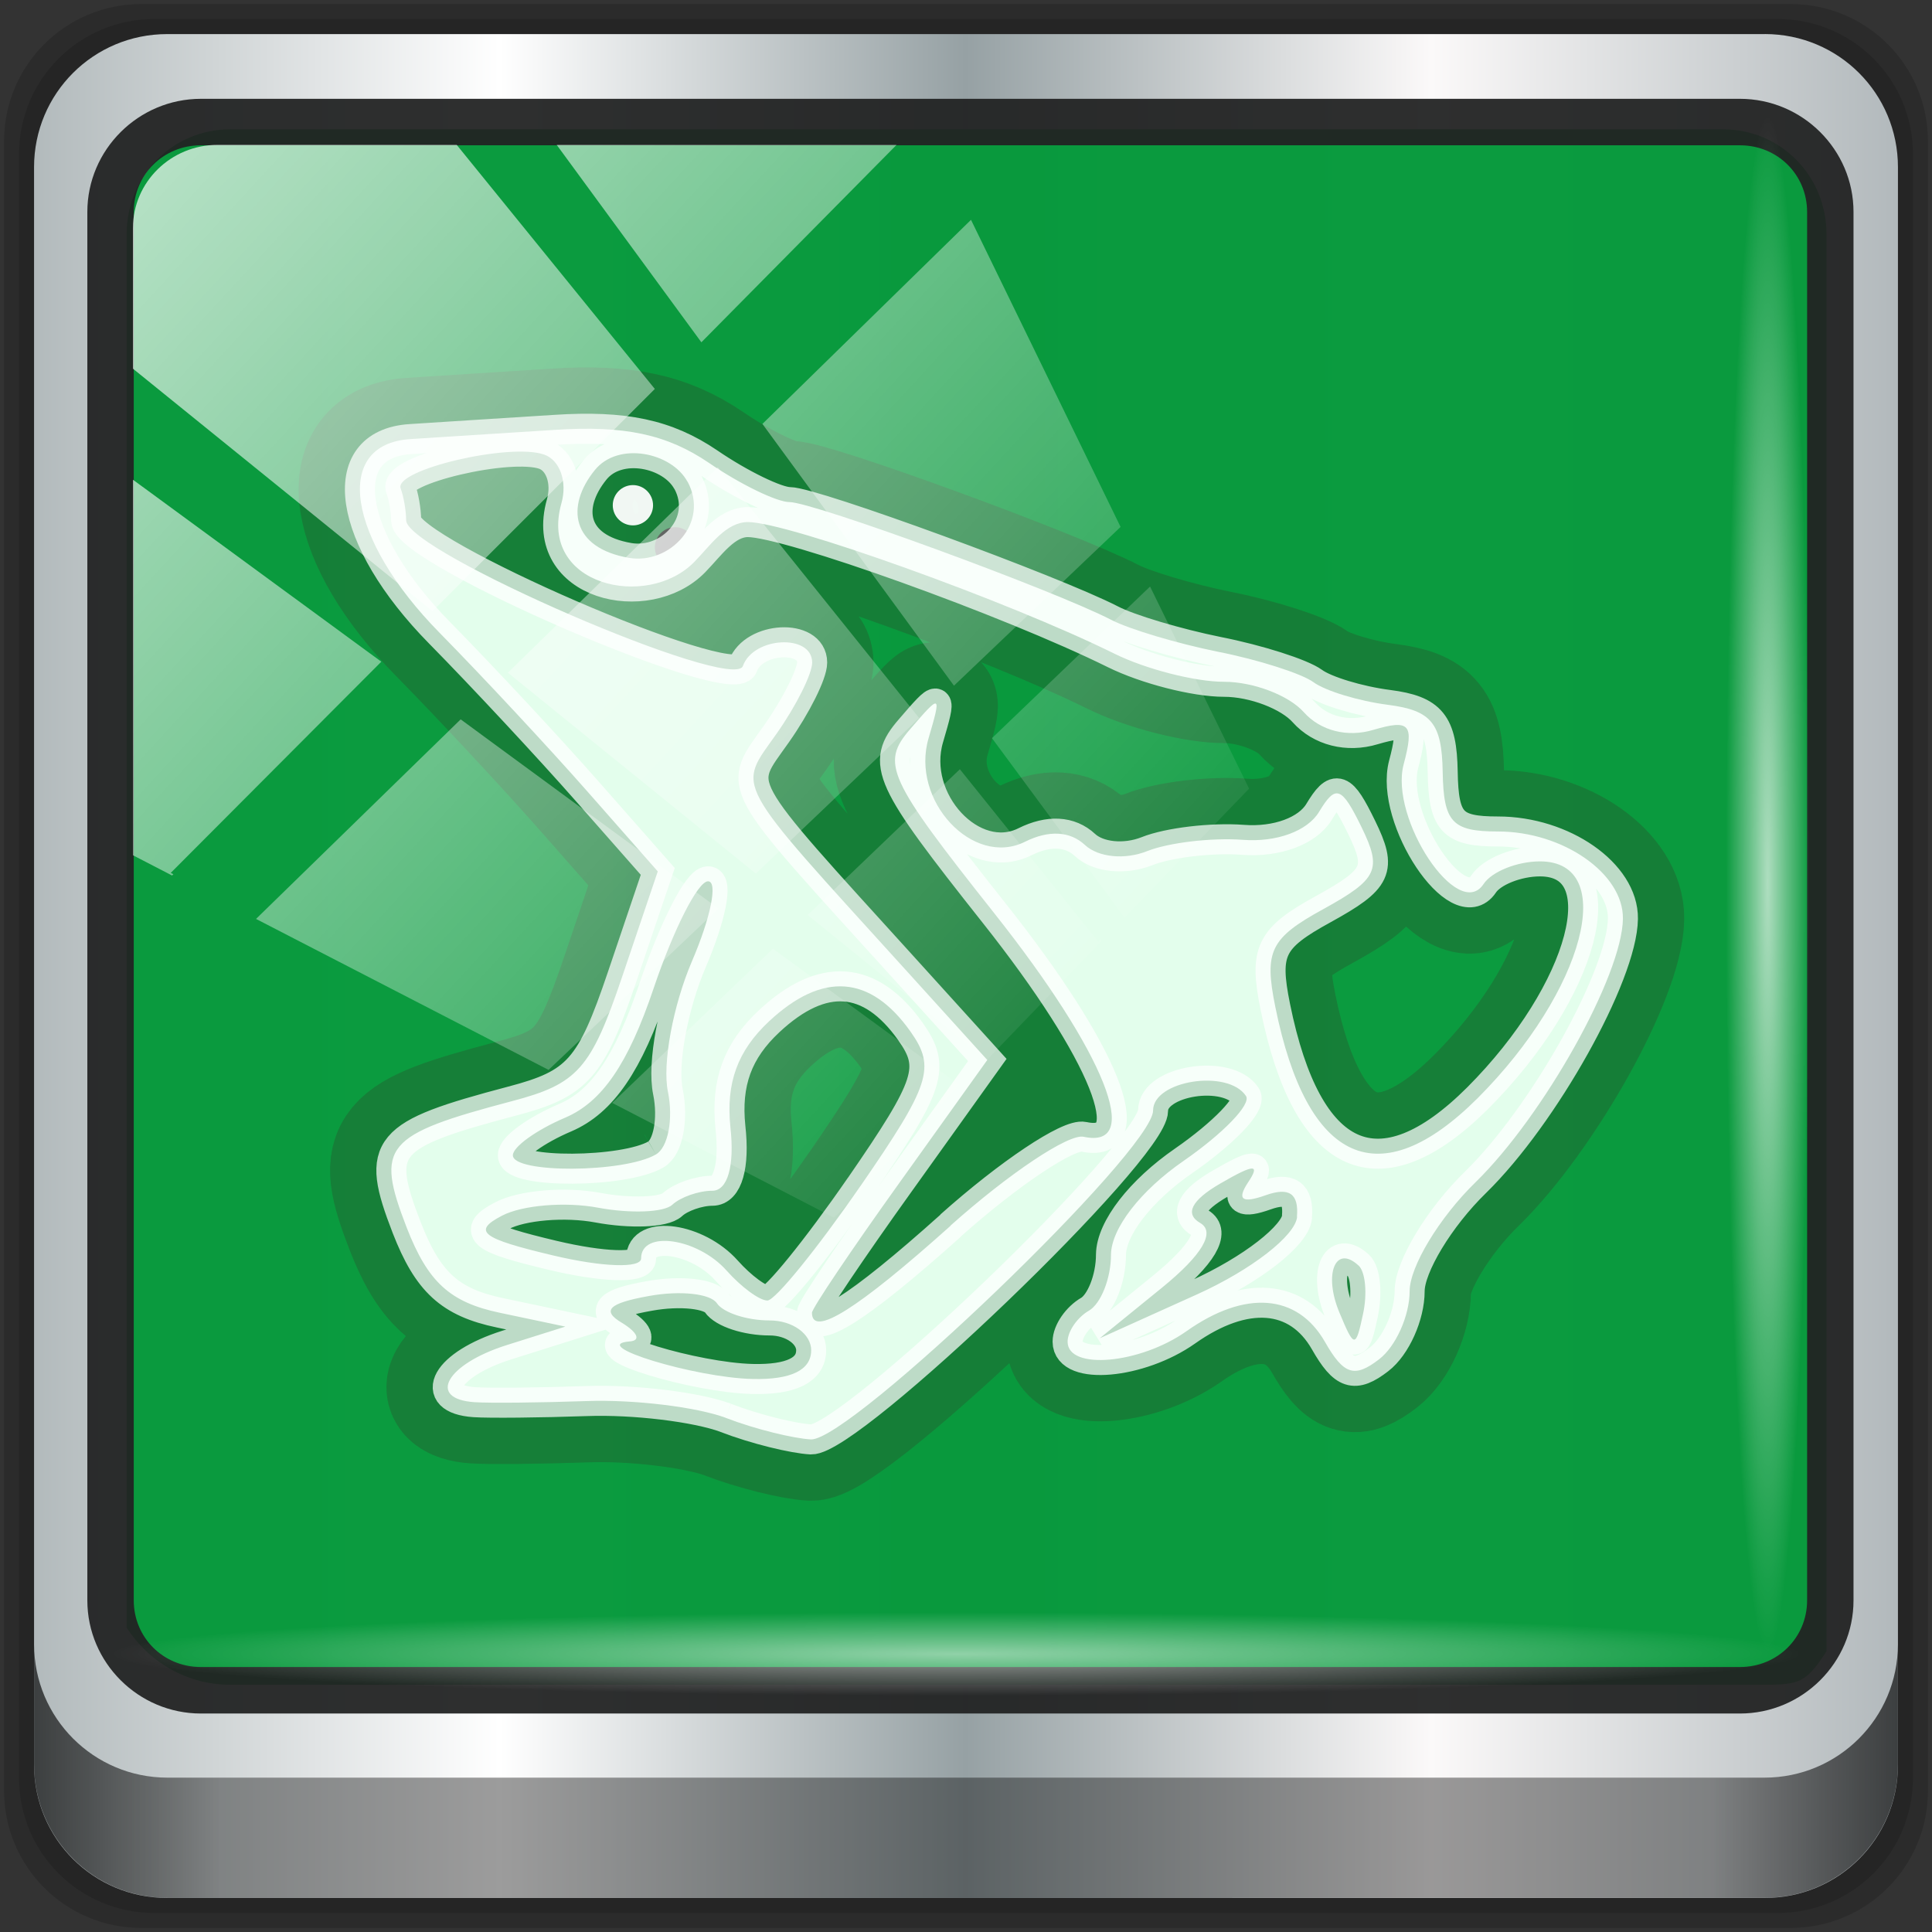 <?xml version="1.0" encoding="UTF-8" standalone="no"?>
<svg
   xmlns:dc="http://purl.org/dc/elements/1.1/"
   xmlns:cc="http://creativecommons.org/ns#"
   xmlns:rdf="http://www.w3.org/1999/02/22-rdf-syntax-ns#"
   xmlns:svg="http://www.w3.org/2000/svg"
   xmlns="http://www.w3.org/2000/svg"
   xmlns:xlink="http://www.w3.org/1999/xlink"
   xmlns:sodipodi="http://sodipodi.sourceforge.net/DTD/sodipodi-0.dtd"
   xmlns:inkscape="http://www.inkscape.org/namespaces/inkscape"
   viewBox="0 0 48 48"
   version="1.1"
   id="svg59"
   sodipodi:docname="imageshack.svg"
   inkscape:version="0.92.2 2405546, 2018-03-11">
  <rect x="0" y="0" width="48" height="48" fill="#333333" stroke="none"/>
  <sodipodi:namedview
     pagecolor="#ffffff"
     bordercolor="#666666"
     borderopacity="1"
     objecttolerance="10"
     gridtolerance="10"
     guidetolerance="10"
     inkscape:pageopacity="0"
     inkscape:pageshadow="2"
     inkscape:window-width="1280"
     inkscape:window-height="972"
     id="namedview61"
     showgrid="false"
     inkscape:zoom="16.5"
     inkscape:cx="11.424242"
     inkscape:cy="23.606061"
     inkscape:window-x="0"
     inkscape:window-y="23"
     inkscape:window-maximized="1"
     inkscape:current-layer="svg59"
     inkscape:snap-global="false" />
  <defs
     id="defs17">
    <linearGradient
       id="linearGradient3764"
       x1="1"
       x2="47"
       gradientUnits="userSpaceOnUse"
       gradientTransform="rotate(-90,24,24)">
      <stop
         style="stop-color:#f68032;stop-opacity:1"
         id="stop2" />
      <stop
         offset="1"
         style="stop-color:#f78c46;stop-opacity:1"
         id="stop4" />
    </linearGradient>
    <clipPath
       id="clipPath-169063382">
      <g
         transform="translate(0,-1004.362)"
         id="g9">
        <path
           d="m -24 13 c 0 1.105 -0.672 2 -1.5 2 -0.828 0 -1.5 -0.895 -1.5 -2 0 -1.105 0.672 -2 1.5 -2 0.828 0 1.5 0.895 1.5 2 z"
           transform="matrix(15.333,0,0,11.5,415,878.862)"
           style="fill:#1890d0"
           id="path7" />
      </g>
    </clipPath>
    <clipPath
       id="clipPath-174901648">
      <g
         transform="translate(0,-1004.362)"
         id="g14">
        <path
           d="m -24 13 c 0 1.105 -0.672 2 -1.5 2 -0.828 0 -1.5 -0.895 -1.5 -2 0 -1.105 0.672 -2 1.5 -2 0.828 0 1.5 0.895 1.5 2 z"
           transform="matrix(15.333,0,0,11.5,415,878.862)"
           style="fill:#1890d0"
           id="path12" />
      </g>
    </clipPath>
    <linearGradient
       inkscape:collect="always"
       xlink:href="#linearGradient6139-0"
       id="linearGradient4071"
       gradientUnits="userSpaceOnUse"
       gradientTransform="matrix(0.551,0,0,0.551,-2.461,-1.909)"
       x1="6"
       y1="47"
       x2="90"
       y2="47" />
    <linearGradient
       id="linearGradient6139-0">
      <stop
         id="stop6141-2"
         offset="0"
         style="stop-color:#b2babc;stop-opacity:1" />
      <stop
         style="stop-color:#ffffff;stop-opacity:1;"
         offset="0.25"
         id="stop6151-0" />
      <stop
         style="stop-color:#96a1a4;stop-opacity:1"
         offset="0.5"
         id="stop6147-1" />
      <stop
         id="stop6149-4"
         offset="0.75"
         style="stop-color:#fbf9f9;stop-opacity:1;" />
      <stop
         id="stop6143-4"
         offset="1"
         style="stop-color:#b2b9bc;stop-opacity:1" />
    </linearGradient>
    <linearGradient
       gradientTransform="matrix(0.498,0,0,0.498,0.1,0.1)"
       inkscape:collect="always"
       xlink:href="#linearGradient3832-0-6-1-1"
       id="linearGradient4129"
       x1="1.5"
       y1="88.172"
       x2="94.5"
       y2="88.172"
       gradientUnits="userSpaceOnUse" />
    <linearGradient
       id="linearGradient3832-0-6-1-1">
      <stop
         style="stop-color:#000000;stop-opacity:1;"
         offset="0"
         id="stop3834-6-3-7-1" />
      <stop
         id="stop3872-2-4"
         offset="0.1"
         style="stop-color:#000000;stop-opacity:0.588;" />
      <stop
         style="stop-color:#000000;stop-opacity:0.588;"
         offset="0.9"
         id="stop3844-6-2-7-6" />
      <stop
         style="stop-color:#000000;stop-opacity:1;"
         offset="1"
         id="stop3836-5-0-2-9" />
    </linearGradient>
    <radialGradient
       inkscape:collect="always"
       xlink:href="#linearGradient3737"
       id="radialGradient7462"
       gradientUnits="userSpaceOnUse"
       gradientTransform="matrix(0.486,0,0,0.024,16.979,40.016)"
       cx="13.948"
       cy="44.893"
       fx="13.948"
       fy="44.893"
       r="43.199" />
    <linearGradient
       id="linearGradient3737">
      <stop
         offset="0"
         style="stop-color:#ffffff;stop-opacity:1"
         id="stop3739" />
      <stop
         offset="1"
         style="stop-color:#ffffff;stop-opacity:0"
         id="stop3741" />
    </linearGradient>
    <radialGradient
       inkscape:collect="always"
       xlink:href="#linearGradient3737"
       id="radialGradient7464"
       gradientUnits="userSpaceOnUse"
       gradientTransform="matrix(0.442,0,0,0.024,15.807,-44.996)"
       cx="13.948"
       cy="44.893"
       fx="13.948"
       fy="44.893"
       r="43.199" />
    <linearGradient
       inkscape:collect="always"
       xlink:href="#linearGradient3737"
       id="linearGradient4767"
       gradientUnits="userSpaceOnUse"
       x1="2.771"
       y1="-28.642"
       x2="50.528"
       y2="14.514" />
    <clipPath
       id="clipPath4156-4-1"
       clipPathUnits="userSpaceOnUse">
      <path
         inkscape:connector-curvature="0"
         id="path4158-0-8"
         d="m 27.046,-55.695 -14.214,13.321 h 0.061 l 15.653,21.771 10.231,-10.546 C 38.562,-32.302 27.468,-54.819 27.046,-55.695 Z M 9.647,-39.383 -5.241,-25.321 15.988,-7.806 26.372,-18.383 Z m 31.491,12.951 -9.741,9.714 8.945,12.458 7.781,-7.555 z m -49.84,4.379 -13.754,12.982 26.283,13.846 0.061,-0.062 -0.123,-0.062 L 13.599,-5.401 -8.702,-22.053 Z m 38.015,7.401 -9.803,9.775 11.579,9.559 7.628,-7.401 -8.669,-11.009 z m 20.187,5.674 -7.383,7.216 6.188,8.542 5.82,-6.137 z m -32.195,6.322 -9.557,9.498 13.662,7.185 7.934,-7.678 z m 23.312,2.374 -7.107,6.938 8.363,6.907 5.361,-5.674 -0.061,-0.092 -0.092,0.123 -6.464,-8.203 z m -8.73,8.542 -7.505,7.339 10.354,5.458 c 1.397,-1.321 5.675,-6.123 5.851,-6.322 z"
         style="opacity:0.6;fill:#ffffff;fill-opacity:1;stroke:none" />
    </clipPath>
    <linearGradient
       id="ButtonShadow-16"
       gradientTransform="scale(1.006,0.994)"
       x1="45.448"
       y1="92.54"
       x2="45.448"
       y2="7.017"
       gradientUnits="userSpaceOnUse">
      <stop
         style="stop-color:#000000;stop-opacity:1;"
         offset="0"
         id="stop3750-6" />
      <stop
         style="stop-color:#000000;stop-opacity:0.588;"
         offset="1"
         id="stop3752-4" />
    </linearGradient>
    <clipPath
       clipPathUnits="userSpaceOnUse"
       id="clipPath4355-7">
      <rect
         style="fill:#ffffff;fill-opacity:1;fill-rule:nonzero;stroke:none"
         id="rect4357-5"
         width="84"
         height="80"
         x="6"
         y="6"
         rx="6"
         ry="6" />
    </clipPath>
    <clipPath
       clipPathUnits="userSpaceOnUse"
       id="clipPath4355-9">
      <rect
         style="fill:#ffffff;fill-opacity:1;fill-rule:nonzero;stroke:none"
         id="rect4357-1"
         width="84"
         height="80"
         x="6"
         y="6"
         rx="6"
         ry="6" />
    </clipPath>
    <clipPath
       clipPathUnits="userSpaceOnUse"
       id="clipPath4355-1">
      <rect
         style="fill:#ffffff;fill-opacity:1;fill-rule:nonzero;stroke:none"
         id="rect4357-9"
         width="84"
         height="80"
         x="6"
         y="6"
         rx="6"
         ry="6" />
    </clipPath>
    <clipPath
       clipPathUnits="userSpaceOnUse"
       id="clipPath3943-52-0">
      <path
         id="path3945-4-1"
         d="m 69.781,20.844 -5,3.438 c 5.587,5.537 9,13.328 9,21.812 0,8.434 -3.377,16.096 -8.906,21.625 l 5,3.438 C 76.078,64.576 80,55.844 80,46.094 c 2e-6,-9.797 -3.963,-18.66 -10.219,-25.25 z M 40,24.062 28.906,36.219 H 21.5 c -0.823,0 -1.5,0.677 -1.5,1.5 v 1 14.844 1 c 0,0.823 0.684,1.61 1.5,1.5 h 7.406 L 40,68 V 66 26.062 Z m 20.594,3.281 -5,3.438 L 55.5,30.875 c 3.938,3.89 6.406,9.25 6.406,15.219 0,5.921 -2.43,11.148 -6.312,15.031 l 0.094,0.094 5.094,3.438 c 4.475,-4.908 7.25,-11.402 7.25,-18.562 0,-7.231 -2.879,-13.831 -7.438,-18.75 z m -9.25,6.5 -5.219,3.625 c 2.222,2.218 3.719,5.24 3.719,8.625 0,3.337 -1.459,6.228 -3.625,8.438 l 5.219,3.625 c 2.822,-3.237 4.531,-7.434 4.531,-12.062 0,-4.673 -1.754,-9.001 -4.625,-12.25 z"
         style="color:#000000;display:inline;overflow:visible;visibility:visible;opacity:0.8;fill:#ff00ff;fill-opacity:1;fill-rule:nonzero;stroke:none;stroke-width:1;marker:none;enable-background:accumulate"
         inkscape:connector-curvature="0" />
    </clipPath>
    <clipPath
       id="clipPath-169063382-3">
      <g
         transform="translate(0,-1004.362)"
         id="g9-6">
        <path
           inkscape:connector-curvature="0"
           d="m -24,13 c 0,1.105 -0.672,2 -1.5,2 -0.828,0 -1.5,-0.895 -1.5,-2 0,-1.105 0.672,-2 1.5,-2 0.828,0 1.5,0.895 1.5,2 z"
           transform="matrix(15.333,0,0,11.5,415,878.862)"
           style="fill:#1890d0"
           id="path7-7" />
      </g>
    </clipPath>
    <clipPath
       id="clipPath-174901648-5">
      <g
         transform="translate(0,-1004.362)"
         id="g14-3">
        <path
           inkscape:connector-curvature="0"
           d="m -24,13 c 0,1.105 -0.672,2 -1.5,2 -0.828,0 -1.5,-0.895 -1.5,-2 0,-1.105 0.672,-2 1.5,-2 0.828,0 1.5,0.895 1.5,2 z"
           transform="matrix(15.333,0,0,11.5,415,878.862)"
           style="fill:#1890d0"
           id="path12-5" />
      </g>
    </clipPath>
  </defs>
  <path
     style="display:inline;opacity:0.15;fill:#000000;fill-opacity:1;fill-rule:nonzero;stroke:none;stroke-width:0.498"
     d="M 44.486,0.1 H 3.514 c -1.892,0 -3.414,1.523 -3.414,3.414 v 40.971 C 0.1,46.377 1.623,47.9 3.514,47.9 H 44.486 C 46.377,47.9 47.9,46.377 47.9,44.486 V 3.514 c 0,-1.892 -1.523,-3.414 -3.414,-3.414 z"
     id="path3288"
     inkscape:connector-curvature="0" />
  <path
     inkscape:connector-curvature="0"
     id="path4085"
     d="M 44.166,0.473 H 3.834 c -1.862,0 -3.361,1.499 -3.361,3.361 V 44.166 c 0,1.862 1.499,3.361 3.361,3.361 H 44.166 c 1.862,0 3.361,-1.499 3.361,-3.361 V 3.834 c 0,-1.862 -1.499,-3.361 -3.361,-3.361 z"
     style="display:inline;opacity:0.15;fill:#000000;fill-opacity:1;fill-rule:nonzero;stroke:none;stroke-width:0.498" />
  <path
     style="display:inline;fill:url(#linearGradient4071);fill-opacity:1;fill-rule:nonzero;stroke:none;stroke-width:0.498"
     d="M 43.846,0.847 H 4.154 c -1.832,0 -3.308,1.475 -3.308,3.308 V 43.846 c 0,1.832 1.475,3.308 3.308,3.308 H 43.846 c 1.832,0 3.308,-1.475 3.308,-3.308 V 4.154 c 0,-1.832 -1.475,-3.308 -3.308,-3.308 z"
     id="rect4251-1"
     inkscape:connector-curvature="0" />
  <path
     style="display:inline;opacity:0.98;fill:#07993b;fill-opacity:1;fill-rule:nonzero;stroke:none;stroke-width:0.519"
     d="m 5.721,3.213 c -1.436,0 -2.575,1.155 -2.575,2.61 v 10.815 3.654 20.146 c 0.551,0.85 1.492,1.419 2.575,1.419 h 2.06 32.963 2.849 c 1.083,0 1.235,0.018 1.786,-0.832 V 20.293 16.639 5.823 c 0,-1.455 -1.14,-2.61 -2.575,-2.61 z"
     id="path3400-6"
     inkscape:connector-curvature="0"
     sodipodi:nodetypes="sscccsccscccsss" />
  <path
     inkscape:connector-curvature="0"
     id="path4989"
     d="m 4.992,2.455 c -1.552,0 -2.822,1.264 -2.822,2.811 V 39.761 c 0,1.547 1.27,2.811 2.822,2.811 H 43.228 c 1.552,0 2.822,-1.264 2.822,-2.811 V 5.266 c 0,-1.547 -1.27,-2.811 -2.822,-2.811 z m 0,1.155 H 43.228 c 0.94,0 1.669,0.737 1.669,1.656 V 39.761 c 0,0.919 -0.729,1.656 -1.669,1.656 H 4.992 c -0.94,0 -1.669,-0.737 -1.669,-1.656 V 5.266 c 0,-0.919 0.729,-1.656 1.669,-1.656 z"
     style="color:#000000;font-style:normal;font-variant:normal;font-weight:normal;font-stretch:normal;font-size:medium;line-height:normal;font-family:Sans;-inkscape-font-specification:Sans;text-indent:0;text-align:start;text-decoration:none;text-decoration-line:none;letter-spacing:normal;word-spacing:normal;text-transform:none;writing-mode:lr-tb;direction:ltr;baseline-shift:baseline;text-anchor:start;display:inline;overflow:visible;visibility:visible;fill:#212222;fill-opacity:0.938;stroke:none;stroke-width:1.183;marker:none;enable-background:accumulate" />
  <path
     inkscape:connector-curvature="0"
     style="display:inline;opacity:0.658;fill:url(#linearGradient4129);fill-opacity:1;fill-rule:nonzero;stroke:none;stroke-width:0.498"
     d="m 0.847,40.851 v 2.987 c 0,1.832 1.482,3.314 3.314,3.314 H 43.839 c 1.832,0 3.314,-1.482 3.314,-3.314 v -2.987 c 0,1.832 -1.482,3.314 -3.314,3.314 H 4.161 c -1.832,0 -3.314,-1.482 -3.314,-3.314 z"
     id="path4118" />
  <rect
     style="opacity:0.55;fill:url(#radialGradient7462);fill-opacity:1;stroke:none;stroke-width:0.498"
     id="rect4131"
     width="41.949"
     height="2.116"
     x="2.776"
     y="40.058"
     rx="0"
     ry="2.116" />
  <rect
     ry="2.116"
     rx="0"
     y="-44.955"
     x="2.868"
     height="2.116"
     width="38.215"
     id="rect4141"
     style="opacity:0.669;fill:url(#radialGradient7464);fill-opacity:1;stroke:none;stroke-width:0.498"
     transform="rotate(90)" />
  <path
     inkscape:connector-curvature="0"
     id="path31"
     style="fill:none;fill-opacity:0.962;fill-rule:nonzero;stroke:#216431;stroke-width:3.046;stroke-opacity:0.498;stroke-miterlimit:4;stroke-dasharray:none"
     d="M 18.031,35.225 C 17.3,34.956 15.747,34.767 14.578,34.809 c -1.168,0.041 -2.422,0.053 -2.791,0.028 -1.185,-0.082 -0.699,-0.943 0.797,-1.417 l 1.462,-0.461 -1.626,-0.343 c -1.243,-0.261 -1.79,-0.764 -2.317,-2.12 -0.784,-2.027 -0.555,-2.3 2.615,-3.138 1.635,-0.429 1.965,-0.801 2.741,-3.097 l 0.883,-2.611 -1.745,-1.982 c -0.96,-1.091 -2.611,-2.864 -3.673,-3.943 -2.308,-2.345 -2.664,-4.69 -0.731,-4.816 0.658,-0.041 2.272,-0.147 3.588,-0.229 1.732,-0.114 2.786,0.11 3.828,0.817 0.789,0.54 1.695,0.977 2.006,0.977 0.589,0 6.558,2.186 7.992,2.925 0.446,0.233 1.642,0.589 2.651,0.793 1.014,0.2 2.083,0.544 2.374,0.756 0.294,0.217 1.128,0.47 1.859,0.564 1.074,0.139 1.331,0.458 1.352,1.659 0.021,1.258 0.233,1.487 1.373,1.487 1.618,0 3.121,1.046 3.105,2.169 -0.021,1.41 -1.965,4.887 -3.661,6.545 -0.903,0.879 -1.638,2.102 -1.638,2.705 0,0.609 -0.343,1.376 -0.76,1.695 -0.609,0.47 -0.879,0.384 -1.344,-0.433 -0.686,-1.198 -1.985,-1.295 -3.44,-0.266 -1.156,0.817 -2.954,0.977 -2.954,0.261 0,-0.257 0.241,-0.605 0.531,-0.772 0.294,-0.172 0.547,-0.797 0.547,-1.393 0.008,-0.65 0.735,-1.59 1.806,-2.329 0.984,-0.682 1.683,-1.406 1.548,-1.61 -0.446,-0.678 -2.308,-0.388 -2.308,0.36 0,0.997 -7.506,8.2 -8.498,8.172 -0.437,-0.024 -1.389,-0.253 -2.12,-0.536 m 2.124,-1.676 c 0,-0.409 -0.465,-0.744 -1.033,-0.744 -0.564,0 -1.153,-0.192 -1.312,-0.429 -0.159,-0.237 -0.911,-0.319 -1.676,-0.18 -1.014,0.18 -1.198,0.364 -0.678,0.67 0.392,0.241 0.474,0.441 0.184,0.461 -1.046,0.086 1.622,0.898 3.052,0.932 0.96,0.024 1.462,-0.221 1.462,-0.711 m 12.069,-3.318 c 0.049,-0.576 -0.192,-0.744 -0.776,-0.536 -0.585,0.208 -0.723,0.114 -0.441,-0.315 0.315,-0.47 0.155,-0.465 -0.686,0.024 -0.72,0.416 -0.891,0.756 -0.499,0.981 0.384,0.225 0.049,0.793 -0.948,1.605 l -1.548,1.258 2.419,-1.091 c 1.348,-0.609 2.443,-1.459 2.484,-1.929 m 1.524,1.213 c -0.572,-0.531 -0.874,0.212 -0.474,1.168 0.371,0.891 0.405,0.894 0.589,0.028 0.107,-0.499 0.058,-1.038 -0.114,-1.198 M 23.611,30.453 c 1.451,-1.295 2.938,-2.292 3.313,-2.21 1.487,0.319 0.531,-2.079 -2.218,-5.549 -2.66,-3.358 -2.831,-3.727 -2.092,-4.58 0.76,-0.887 0.78,-0.874 0.458,0.221 -0.461,1.548 1.099,3.224 2.394,2.578 0.589,-0.294 1.119,-0.266 1.491,0.082 0.331,0.306 0.988,0.371 1.541,0.152 0.531,-0.212 1.601,-0.339 2.377,-0.282 0.846,0.066 1.61,-0.221 1.896,-0.694 0.416,-0.69 0.56,-0.637 1.058,0.384 0.51,1.046 0.405,1.283 -0.943,2.027 -1.328,0.727 -1.483,1.046 -1.201,2.435 0.789,3.898 2.587,4.702 5.03,2.263 2.656,-2.66 3.506,-5.879 1.545,-5.879 -0.564,0 -1.198,0.253 -1.402,0.564 -0.633,0.948 -2.341,-1.626 -1.985,-2.975 0.266,-0.997 0.155,-1.123 -0.748,-0.858 -0.65,0.197 -1.32,0.024 -1.732,-0.437 -0.368,-0.416 -1.25,-0.756 -1.982,-0.756 -0.723,0 -1.949,-0.315 -2.725,-0.699 -2.636,-1.303 -8.114,-3.269 -9.103,-3.269 -0.547,0 -0.932,0.58 -1.331,0.988 -1.172,1.201 -3.881,0.596 -3.305,-1.451 0.155,-0.54 -0.037,-1.074 -0.425,-1.213 -0.85,-0.302 -3.751,0.38 -3.567,0.842 0.069,0.184 0.135,0.54 0.135,0.789 0,0.78 8.127,4.294 8.367,3.62 0.261,-0.731 1.721,-0.805 1.721,-0.086 0,0.282 -0.396,1.074 -0.879,1.761 -0.984,1.402 -1.168,1.058 3.187,5.859 l 2.043,2.255 -2.178,3.044 c -1.201,1.676 -2.178,3.129 -2.178,3.236 0,0.621 1.128,-0.086 3.448,-2.165 m -2.247,-0.977 c 1.74,-2.525 1.88,-2.95 1.246,-3.845 -0.997,-1.406 -2.186,-1.491 -3.509,-0.257 -0.789,0.735 -1.078,1.536 -0.964,2.636 0.107,0.96 -0.069,1.577 -0.45,1.577 -0.339,0 -0.789,0.159 -0.993,0.347 -0.204,0.192 -1.038,0.225 -1.851,0.073 -0.813,-0.152 -1.884,-0.062 -2.382,0.2 -0.744,0.388 -0.515,0.564 1.275,0.988 1.222,0.29 2.182,0.323 2.182,0.073 0,-0.711 1.402,-0.51 2.124,0.302 0.364,0.409 0.817,0.744 1.014,0.744 0.192,0 1.23,-1.279 2.308,-2.84 m -5.078,-0.789 c 0.302,-0.172 0.437,-0.879 0.298,-1.561 -0.143,-0.686 0.127,-2.141 0.596,-3.236 0.47,-1.095 0.65,-1.989 0.401,-1.989 -0.253,0 -0.858,1.198 -1.352,2.66 -0.63,1.871 -1.279,2.819 -2.194,3.211 -0.72,0.306 -1.303,0.727 -1.303,0.936 0,0.454 2.762,0.441 3.554,-0.021 m 0.784,-16.714 c -0.396,-0.731 -1.724,-1.009 -2.304,-0.286 -0.731,0.903 -0.576,1.933 0.85,2.178 1.014,0.172 2.01,-0.87 1.455,-1.896 m 0,0.004" />
  <path
     inkscape:connector-curvature="0"
     id="path33"
     style="fill:#000000;fill-opacity:0.941;fill-rule:nonzero;stroke:none;stroke-width:1.046"
     d="m 17.271,13.6 c 0,0.274 -0.225,0.499 -0.499,0.499 -0.278,0 -0.502,-0.225 -0.502,-0.499 0,-0.278 0.225,-0.502 0.502,-0.502 0.274,0 0.499,0.225 0.499,0.502 m 0,0" />
  <path
     inkscape:connector-curvature="0"
     id="path45"
     style="fill:#e3feec;fill-opacity:1;fill-rule:nonzero;stroke:#ffffff;stroke-width:0.746;stroke-opacity:0.718;stroke-miterlimit:4;stroke-dasharray:none"
     d="m 18.031,35.225 c -0.731,-0.27 -2.284,-0.458 -3.453,-0.416 -1.168,0.041 -2.422,0.053 -2.791,0.028 -1.185,-0.082 -0.699,-0.943 0.797,-1.417 l 1.462,-0.461 -1.626,-0.343 c -1.243,-0.261 -1.79,-0.764 -2.317,-2.12 -0.784,-2.027 -0.555,-2.3 2.615,-3.138 1.635,-0.429 1.965,-0.801 2.741,-3.097 l 0.883,-2.611 -1.745,-1.982 c -0.96,-1.091 -2.611,-2.864 -3.673,-3.943 -2.308,-2.345 -2.664,-4.69 -0.731,-4.816 0.658,-0.041 2.272,-0.147 3.588,-0.229 1.732,-0.114 2.786,0.11 3.828,0.817 0.789,0.54 1.695,0.977 2.006,0.977 0.589,0 6.558,2.186 7.992,2.925 0.446,0.233 1.642,0.589 2.651,0.793 1.014,0.2 2.083,0.544 2.374,0.756 0.294,0.217 1.128,0.47 1.859,0.564 1.074,0.139 1.331,0.458 1.352,1.659 0.021,1.258 0.233,1.487 1.373,1.487 1.618,0 3.121,1.046 3.105,2.169 -0.021,1.41 -1.965,4.887 -3.661,6.545 -0.903,0.879 -1.638,2.102 -1.638,2.705 0,0.609 -0.343,1.376 -0.76,1.695 -0.609,0.47 -0.879,0.384 -1.344,-0.433 -0.686,-1.198 -1.985,-1.295 -3.44,-0.266 -1.156,0.817 -2.954,0.977 -2.954,0.261 0,-0.257 0.241,-0.605 0.531,-0.772 0.294,-0.172 0.547,-0.797 0.547,-1.393 0.008,-0.65 0.735,-1.59 1.806,-2.329 0.984,-0.682 1.683,-1.406 1.548,-1.61 -0.446,-0.678 -2.308,-0.388 -2.308,0.36 0,0.997 -7.506,8.2 -8.498,8.172 -0.437,-0.024 -1.389,-0.253 -2.12,-0.536 m 2.124,-1.676 c 0,-0.409 -0.465,-0.744 -1.033,-0.744 -0.564,0 -1.153,-0.192 -1.312,-0.429 -0.159,-0.237 -0.911,-0.319 -1.676,-0.18 -1.013,0.18 -1.198,0.364 -0.678,0.67 0.392,0.241 0.474,0.441 0.184,0.461 -1.046,0.086 1.622,0.898 3.052,0.932 0.96,0.024 1.462,-0.221 1.462,-0.711 m 12.069,-3.318 c 0.049,-0.576 -0.192,-0.744 -0.776,-0.536 -0.585,0.208 -0.723,0.114 -0.441,-0.315 0.315,-0.47 0.155,-0.465 -0.686,0.024 -0.72,0.416 -0.891,0.756 -0.499,0.981 0.384,0.225 0.049,0.793 -0.948,1.605 l -1.548,1.258 2.419,-1.091 c 1.348,-0.609 2.443,-1.459 2.484,-1.929 m 1.524,1.213 c -0.572,-0.531 -0.874,0.212 -0.474,1.168 0.371,0.891 0.405,0.894 0.589,0.028 0.107,-0.499 0.058,-1.038 -0.114,-1.198 M 23.611,30.453 c 1.451,-1.295 2.938,-2.292 3.313,-2.21 1.487,0.319 0.531,-2.079 -2.218,-5.549 -2.66,-3.358 -2.831,-3.727 -2.092,-4.58 0.76,-0.887 0.78,-0.874 0.458,0.221 -0.461,1.548 1.099,3.224 2.394,2.578 0.589,-0.294 1.119,-0.266 1.491,0.082 0.331,0.306 0.988,0.371 1.541,0.152 0.531,-0.212 1.601,-0.339 2.377,-0.282 0.846,0.066 1.61,-0.221 1.896,-0.694 0.416,-0.69 0.56,-0.637 1.058,0.384 0.51,1.046 0.405,1.283 -0.943,2.027 -1.328,0.727 -1.483,1.046 -1.201,2.435 0.789,3.898 2.587,4.702 5.03,2.263 2.656,-2.66 3.506,-5.879 1.545,-5.879 -0.564,0 -1.198,0.253 -1.402,0.564 -0.633,0.948 -2.341,-1.626 -1.985,-2.975 0.266,-0.997 0.155,-1.123 -0.748,-0.858 -0.65,0.197 -1.32,0.024 -1.732,-0.437 -0.368,-0.416 -1.25,-0.756 -1.982,-0.756 -0.723,0 -1.949,-0.315 -2.725,-0.699 -2.636,-1.303 -8.114,-3.269 -9.103,-3.269 -0.547,0 -0.932,0.58 -1.331,0.988 -1.172,1.201 -3.881,0.596 -3.305,-1.451 0.155,-0.54 -0.037,-1.074 -0.425,-1.213 -0.85,-0.302 -3.751,0.38 -3.567,0.842 0.069,0.184 0.135,0.54 0.135,0.789 0,0.78 8.127,4.294 8.367,3.62 0.261,-0.731 1.721,-0.805 1.721,-0.086 0,0.282 -0.396,1.074 -0.879,1.761 -0.984,1.402 -1.168,1.058 3.187,5.859 l 2.043,2.255 -2.178,3.044 c -1.201,1.676 -2.178,3.129 -2.178,3.236 0,0.621 1.128,-0.086 3.448,-2.165 m -2.247,-0.977 c 1.74,-2.525 1.88,-2.95 1.246,-3.845 -0.997,-1.406 -2.186,-1.491 -3.509,-0.257 -0.789,0.735 -1.078,1.536 -0.964,2.636 0.107,0.96 -0.069,1.577 -0.45,1.577 -0.339,0 -0.789,0.159 -0.993,0.347 -0.204,0.192 -1.038,0.225 -1.851,0.073 -0.813,-0.152 -1.884,-0.062 -2.382,0.2 -0.744,0.388 -0.515,0.564 1.275,0.988 1.222,0.29 2.182,0.323 2.182,0.073 0,-0.711 1.402,-0.51 2.124,0.302 0.364,0.409 0.817,0.744 1.014,0.744 0.192,0 1.23,-1.279 2.308,-2.84 m -5.078,-0.789 c 0.302,-0.172 0.437,-0.879 0.298,-1.561 -0.143,-0.686 0.127,-2.141 0.596,-3.236 0.47,-1.095 0.65,-1.989 0.401,-1.989 -0.253,0 -0.858,1.198 -1.352,2.66 -0.63,1.871 -1.279,2.819 -2.194,3.211 -0.72,0.306 -1.303,0.727 -1.303,0.936 0,0.454 2.762,0.441 3.554,-0.021 m 0.784,-16.714 c -0.396,-0.731 -1.724,-1.009 -2.304,-0.286 -0.731,0.903 -0.576,1.933 0.85,2.178 1.014,0.172 2.01,-0.87 1.455,-1.896 m 0,0.004" />
  <path
     inkscape:connector-curvature="0"
     id="path47"
     style="fill:#ffffff;fill-opacity:0.941;fill-rule:nonzero;stroke:none;stroke-width:1.046"
     d="m 16.225,12.554 c 0,0.274 -0.225,0.499 -0.499,0.499 -0.278,0 -0.502,-0.225 -0.502,-0.499 0,-0.278 0.225,-0.502 0.502,-0.502 0.274,0 0.499,0.225 0.499,0.502 m 0,0" />
  <rect
     transform="matrix(0.532,0,0,0.522,2.239,19.259)"
     style="opacity:0.7;fill:url(#linearGradient4767);fill-opacity:1;stroke:none"
     id="rect4146"
     width="75.966"
     height="69.024"
     x="2"
     y="-30"
     rx="3.957"
     ry="3.957"
     clip-path="url(#clipPath4156-4-1)" />
</svg>
